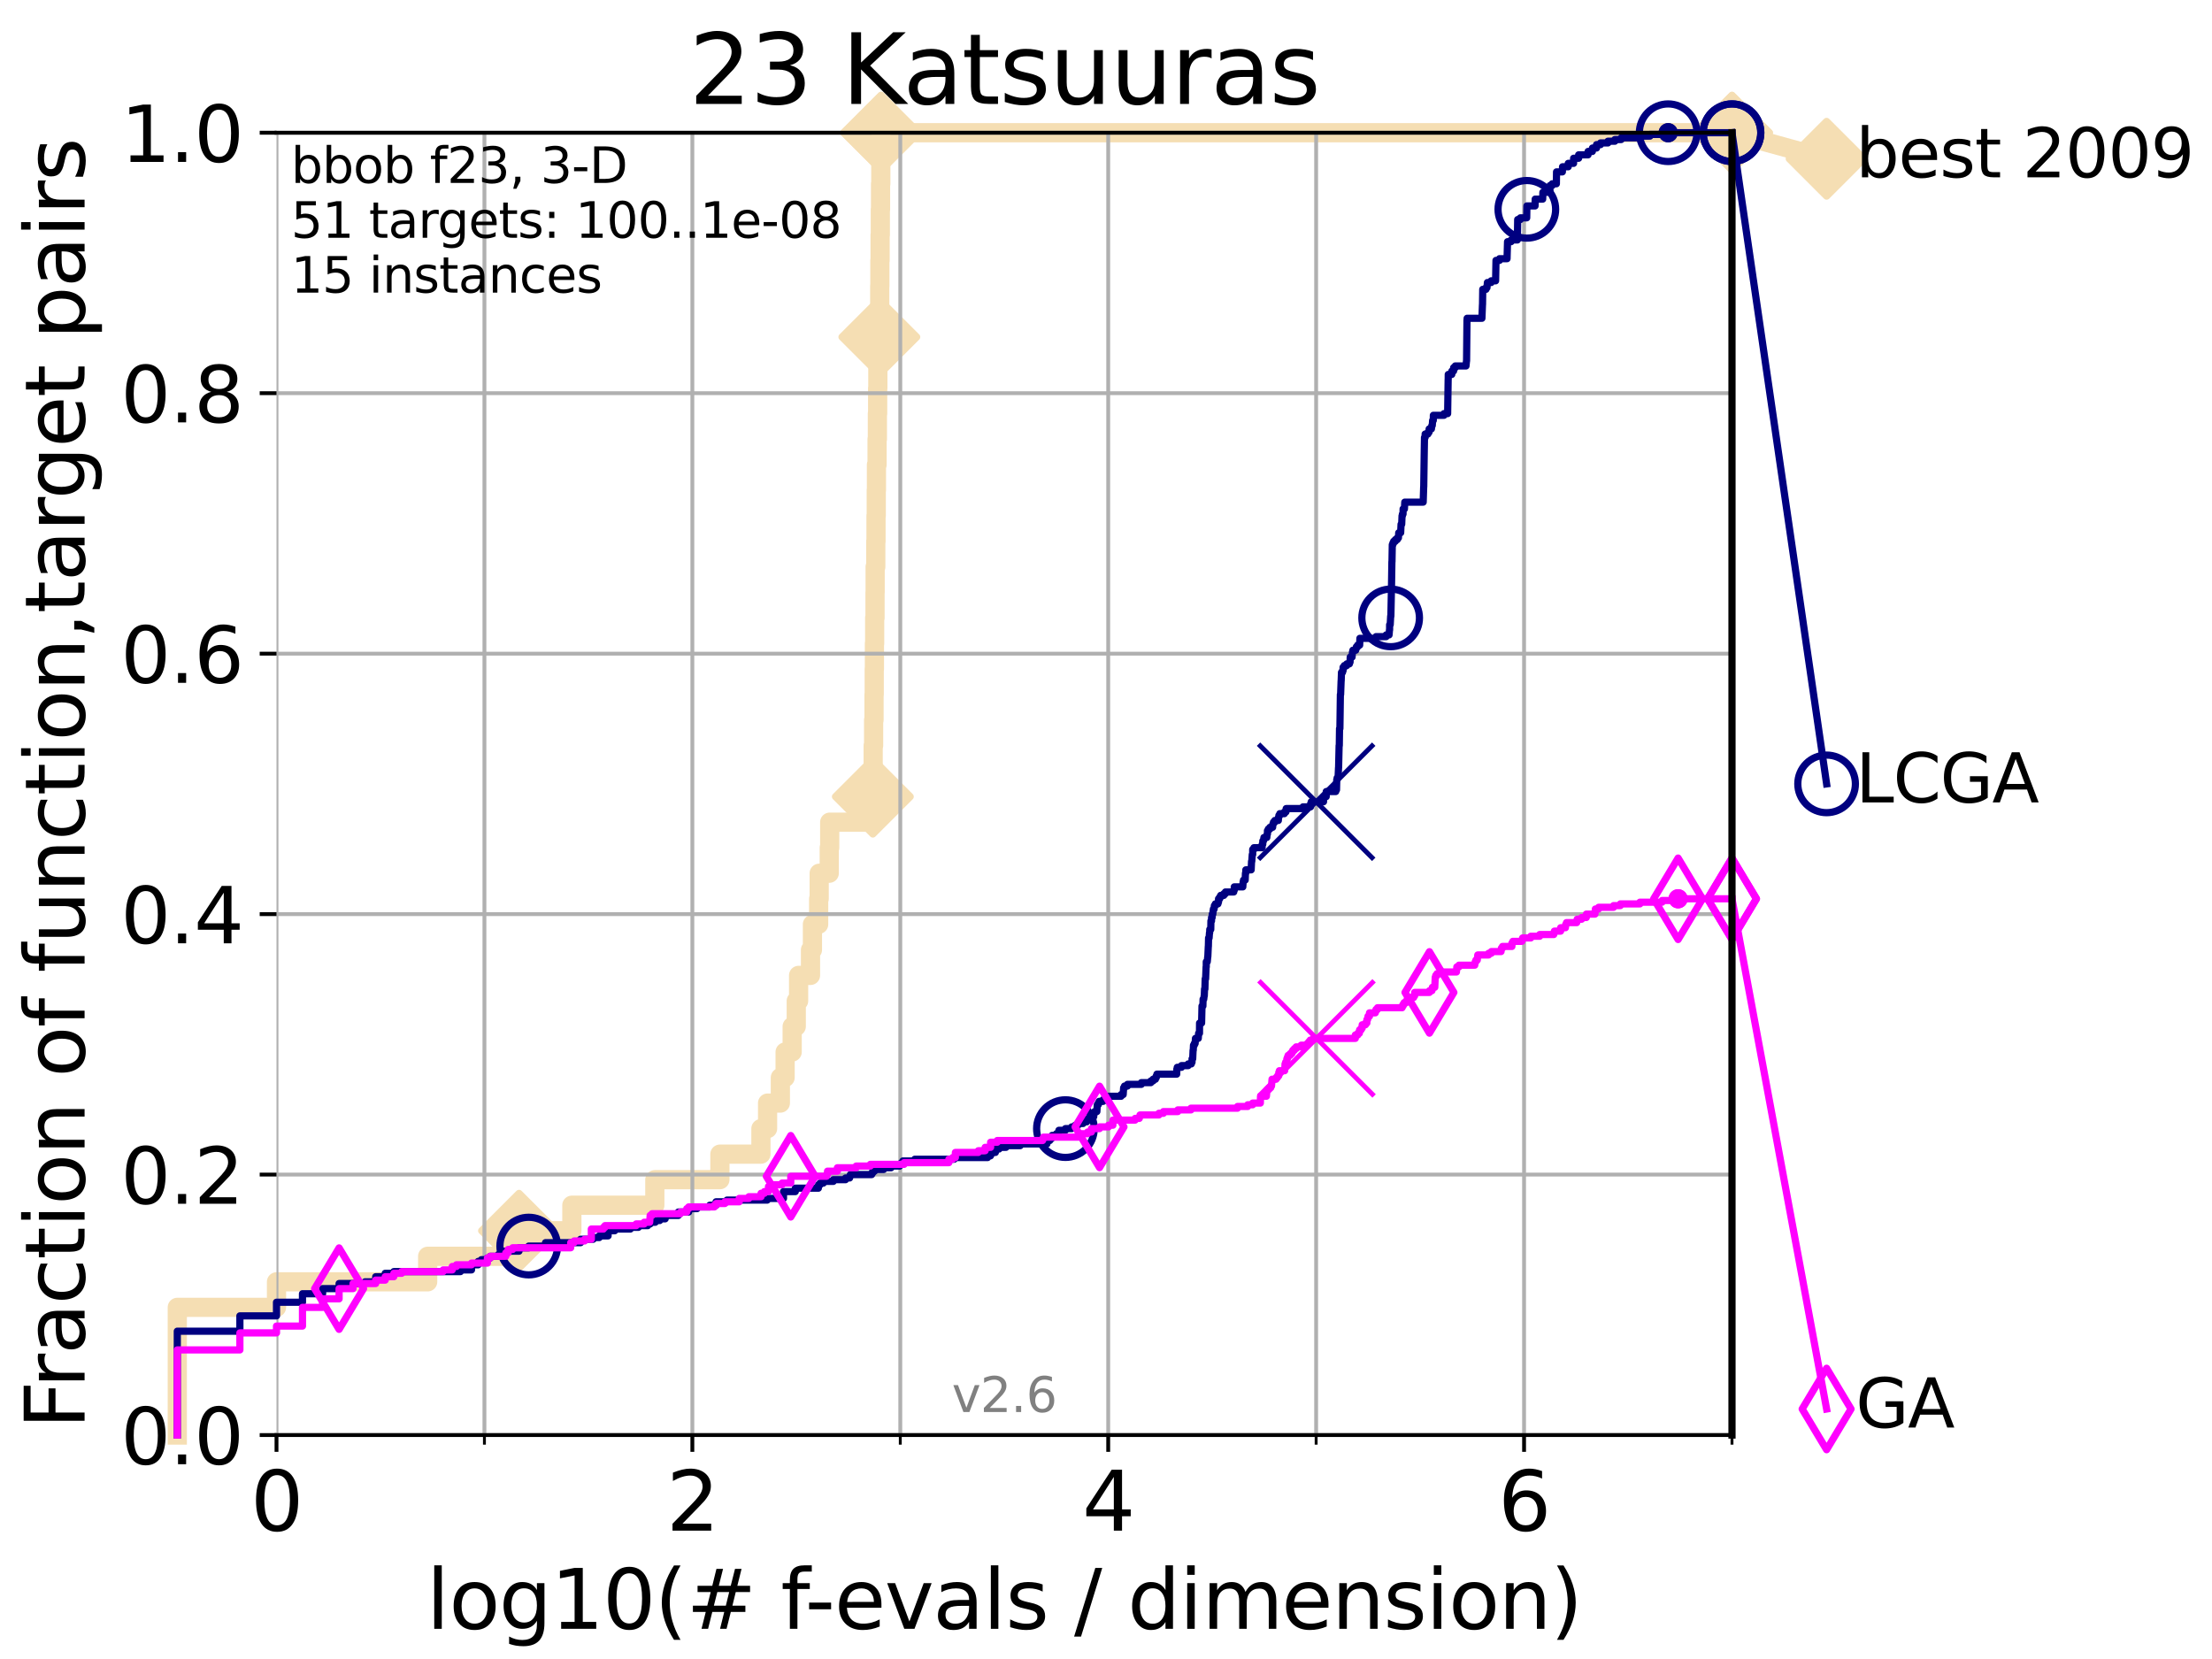 <?xml version="1.0" encoding="utf-8" standalone="no"?>
<!DOCTYPE svg PUBLIC "-//W3C//DTD SVG 1.1//EN"
  "http://www.w3.org/Graphics/SVG/1.1/DTD/svg11.dtd">
<svg xmlns:xlink="http://www.w3.org/1999/xlink" width="460.8pt" height="345.6pt" viewBox="0 0 460.8 345.6" xmlns="http://www.w3.org/2000/svg" version="1.1">
 <defs>
  <style type="text/css">*{stroke-linejoin: round; stroke-linecap: butt}</style>
 </defs>
 <g id="figure_1">
  <g id="patch_1">
   <path d="M 0 345.6 
L 460.8 345.6 
L 460.8 0 
L 0 0 
z
" style="fill: #ffffff"/>
  </g>
  <g id="axes_1">
   <g id="patch_2">
    <path d="M 57.6 298.944 
L 360.806 298.944 
L 360.806 27.648 
L 57.6 27.648 
z
" style="fill: #ffffff"/>
   </g>
   <g id="line2d_1">
    <path d="M 36.933 298.944 
L 36.933 272.346 
L 57.6 272.346 
L 57.6 267.027 
L 89.09 267.027 
L 89.09 261.707 
L 108.12 261.707 
L 108.12 256.388 
L 119.129 256.388 
L 119.129 251.068 
L 136.414 251.068 
L 136.414 245.749 
L 149.969 245.749 
L 149.969 240.429 
L 158.513 240.429 
L 158.513 235.11 
L 159.899 235.11 
L 159.899 229.79 
L 162.563 229.79 
L 162.563 224.471 
L 163.554 224.471 
L 163.554 219.151 
L 165.022 219.151 
L 165.022 213.832 
L 165.874 213.832 
L 165.874 208.512 
L 166.364 208.512 
L 166.364 203.192 
L 168.842 203.192 
L 168.842 197.873 
L 169.245 197.873 
L 169.245 192.553 
L 170.542 192.553 
L 170.542 187.234 
L 170.651 187.234 
L 170.651 181.914 
L 172.746 181.914 
L 172.746 176.595 
L 172.842 176.595 
L 172.842 171.275 
L 181.788 171.275 
L 181.788 165.956 
L 181.83 165.956 
L 181.83 160.636 
L 181.898 160.636 
L 181.898 155.317 
L 181.991 155.317 
L 181.991 149.997 
L 182.075 149.997 
L 182.075 144.678 
L 182.117 144.678 
L 182.117 139.358 
L 182.159 139.358 
L 182.159 134.039 
L 182.209 134.039 
L 182.209 128.719 
L 182.284 128.719 
L 182.284 123.4 
L 182.309 123.4 
L 182.309 118.08 
L 182.441 118.08 
L 182.441 112.76 
L 182.49 112.76 
L 182.49 107.441 
L 182.539 107.441 
L 182.539 102.121 
L 182.58 102.121 
L 182.58 96.802 
L 182.71 96.802 
L 182.71 91.482 
L 182.775 91.482 
L 182.775 86.163 
L 182.831 86.163 
L 182.831 80.843 
L 182.872 80.843 
L 182.872 75.524 
L 182.912 75.524 
L 182.912 70.204 
L 183.183 70.204 
L 183.183 64.885 
L 183.262 64.885 
L 183.262 59.565 
L 183.293 59.565 
L 183.293 54.246 
L 183.34 54.246 
L 183.34 48.926 
L 183.387 48.926 
L 183.387 43.607 
L 183.434 43.607 
L 183.434 38.287 
L 183.488 38.287 
L 183.488 32.968 
L 183.551 32.968 
L 183.551 27.648 
L 360.806 27.648 
" style="fill: none; stroke: #f5deb3; stroke-width: 4; stroke-linecap: square"/>
   </g>
   <g id="line2d_2">
    <defs>
     <path id="md9b3de30c8" d="M 0 7.778 
L 7.778 0 
L 0 -7.778 
L -7.778 0 
z
" style="stroke: #f5deb3; stroke-width: 1.5; stroke-linejoin: miter"/>
    </defs>
    <g>
     <use xlink:href="#md9b3de30c8" x="108.12" y="256.388" style="fill: #f5deb3; stroke: #f5deb3; stroke-width: 1.5; stroke-linejoin: miter"/>
     <use xlink:href="#md9b3de30c8" x="181.83" y="165.956" style="fill: #f5deb3; stroke: #f5deb3; stroke-width: 1.5; stroke-linejoin: miter"/>
     <use xlink:href="#md9b3de30c8" x="183.183" y="70.204" style="fill: #f5deb3; stroke: #f5deb3; stroke-width: 1.5; stroke-linejoin: miter"/>
     <use xlink:href="#md9b3de30c8" x="183.551" y="27.648" style="fill: #f5deb3; stroke: #f5deb3; stroke-width: 1.5; stroke-linejoin: miter"/>
     <use xlink:href="#md9b3de30c8" x="183.551" y="27.648" style="fill: #f5deb3; stroke: #f5deb3; stroke-width: 1.5; stroke-linejoin: miter"/>
     <use xlink:href="#md9b3de30c8" x="360.806" y="27.648" style="fill: #f5deb3; stroke: #f5deb3; stroke-width: 1.5; stroke-linejoin: miter"/>
    </g>
   </g>
   <g id="line2d_3">
    <path style="fill: none; stroke: #f5deb3; stroke-width: 4; stroke-linecap: square"/>
    <g/>
   </g>
   <g id="line2d_4">
    <path d="M 360.806 27.648 
L 380.515 33.074 
" style="fill: none; stroke: #f5deb3; stroke-width: 4; stroke-linecap: square"/>
    <g>
     <use xlink:href="#md9b3de30c8" x="360.806" y="27.648" style="fill: #f5deb3; stroke: #f5deb3; stroke-width: 1.5; stroke-linejoin: miter"/>
     <use xlink:href="#md9b3de30c8" x="380.515" y="33.074" style="fill: #f5deb3; stroke: #f5deb3; stroke-width: 1.5; stroke-linejoin: miter"/>
    </g>
   </g>
   <g id="matplotlib.axis_1">
    <g id="xtick_1">
     <g id="line2d_5">
      <path d="M 57.6 298.944 
L 57.6 27.648 
" clip-path="url(#p657c2dee18)" style="fill: none; stroke: #b0b0b0; stroke-width: 0.8; stroke-linecap: square"/>
     </g>
     <g id="line2d_6">
      <defs>
       <path id="m4ed63b7032" d="M 0 0 
L 0 3.5 
" style="stroke: #000000; stroke-width: 0.8"/>
      </defs>
      <g>
       <use xlink:href="#m4ed63b7032" x="57.6" y="298.944" style="stroke: #000000; stroke-width: 0.8"/>
      </g>
     </g>
     <g id="text_1">
      <!-- 0 -->
      <g transform="translate(52.192 318.861)scale(0.17 -0.17)">
       <defs>
        <path id="DejaVuSans-30" d="M 2034 4250 
Q 1547 4250 1301 3770 
Q 1056 3291 1056 2328 
Q 1056 1369 1301 889 
Q 1547 409 2034 409 
Q 2525 409 2770 889 
Q 3016 1369 3016 2328 
Q 3016 3291 2770 3770 
Q 2525 4250 2034 4250 
z
M 2034 4750 
Q 2819 4750 3233 4129 
Q 3647 3509 3647 2328 
Q 3647 1150 3233 529 
Q 2819 -91 2034 -91 
Q 1250 -91 836 529 
Q 422 1150 422 2328 
Q 422 3509 836 4129 
Q 1250 4750 2034 4750 
z
" transform="scale(0.016)"/>
       </defs>
       <use xlink:href="#DejaVuSans-30"/>
      </g>
     </g>
    </g>
    <g id="xtick_2">
     <g id="line2d_7">
      <path d="M 144.23 298.944 
L 144.23 27.648 
" clip-path="url(#p657c2dee18)" style="fill: none; stroke: #b0b0b0; stroke-width: 0.8; stroke-linecap: square"/>
     </g>
     <g id="line2d_8">
      <g>
       <use xlink:href="#m4ed63b7032" x="144.23" y="298.944" style="stroke: #000000; stroke-width: 0.8"/>
      </g>
     </g>
     <g id="text_2">
      <!-- 2 -->
      <g transform="translate(138.822 318.861)scale(0.17 -0.17)">
       <defs>
        <path id="DejaVuSans-32" d="M 1228 531 
L 3431 531 
L 3431 0 
L 469 0 
L 469 531 
Q 828 903 1448 1529 
Q 2069 2156 2228 2338 
Q 2531 2678 2651 2914 
Q 2772 3150 2772 3378 
Q 2772 3750 2511 3984 
Q 2250 4219 1831 4219 
Q 1534 4219 1204 4116 
Q 875 4013 500 3803 
L 500 4441 
Q 881 4594 1212 4672 
Q 1544 4750 1819 4750 
Q 2544 4750 2975 4387 
Q 3406 4025 3406 3419 
Q 3406 3131 3298 2873 
Q 3191 2616 2906 2266 
Q 2828 2175 2409 1742 
Q 1991 1309 1228 531 
z
" transform="scale(0.016)"/>
       </defs>
       <use xlink:href="#DejaVuSans-32"/>
      </g>
     </g>
    </g>
    <g id="xtick_3">
     <g id="line2d_9">
      <path d="M 230.861 298.944 
L 230.861 27.648 
" clip-path="url(#p657c2dee18)" style="fill: none; stroke: #b0b0b0; stroke-width: 0.8; stroke-linecap: square"/>
     </g>
     <g id="line2d_10">
      <g>
       <use xlink:href="#m4ed63b7032" x="230.861" y="298.944" style="stroke: #000000; stroke-width: 0.8"/>
      </g>
     </g>
     <g id="text_3">
      <!-- 4 -->
      <g transform="translate(225.453 318.861)scale(0.17 -0.17)">
       <defs>
        <path id="DejaVuSans-34" d="M 2419 4116 
L 825 1625 
L 2419 1625 
L 2419 4116 
z
M 2253 4666 
L 3047 4666 
L 3047 1625 
L 3713 1625 
L 3713 1100 
L 3047 1100 
L 3047 0 
L 2419 0 
L 2419 1100 
L 313 1100 
L 313 1709 
L 2253 4666 
z
" transform="scale(0.016)"/>
       </defs>
       <use xlink:href="#DejaVuSans-34"/>
      </g>
     </g>
    </g>
    <g id="xtick_4">
     <g id="line2d_11">
      <path d="M 317.491 298.944 
L 317.491 27.648 
" clip-path="url(#p657c2dee18)" style="fill: none; stroke: #b0b0b0; stroke-width: 0.8; stroke-linecap: square"/>
     </g>
     <g id="line2d_12">
      <g>
       <use xlink:href="#m4ed63b7032" x="317.491" y="298.944" style="stroke: #000000; stroke-width: 0.8"/>
      </g>
     </g>
     <g id="text_4">
      <!-- 6 -->
      <g transform="translate(312.083 318.861)scale(0.17 -0.17)">
       <defs>
        <path id="DejaVuSans-36" d="M 2113 2584 
Q 1688 2584 1439 2293 
Q 1191 2003 1191 1497 
Q 1191 994 1439 701 
Q 1688 409 2113 409 
Q 2538 409 2786 701 
Q 3034 994 3034 1497 
Q 3034 2003 2786 2293 
Q 2538 2584 2113 2584 
z
M 3366 4563 
L 3366 3988 
Q 3128 4100 2886 4159 
Q 2644 4219 2406 4219 
Q 1781 4219 1451 3797 
Q 1122 3375 1075 2522 
Q 1259 2794 1537 2939 
Q 1816 3084 2150 3084 
Q 2853 3084 3261 2657 
Q 3669 2231 3669 1497 
Q 3669 778 3244 343 
Q 2819 -91 2113 -91 
Q 1303 -91 875 529 
Q 447 1150 447 2328 
Q 447 3434 972 4092 
Q 1497 4750 2381 4750 
Q 2619 4750 2861 4703 
Q 3103 4656 3366 4563 
z
" transform="scale(0.016)"/>
       </defs>
       <use xlink:href="#DejaVuSans-36"/>
      </g>
     </g>
    </g>
    <g id="xtick_5">
     <g id="line2d_13">
      <path d="M 100.915 298.944 
L 100.915 27.648 
" clip-path="url(#p657c2dee18)" style="fill: none; stroke: #b0b0b0; stroke-width: 0.8; stroke-linecap: square"/>
     </g>
     <g id="line2d_14">
      <defs>
       <path id="m94db1d8a56" d="M 0 0 
L 0 2 
" style="stroke: #000000; stroke-width: 0.6"/>
      </defs>
      <g>
       <use xlink:href="#m94db1d8a56" x="100.915" y="298.944" style="stroke: #000000; stroke-width: 0.6"/>
      </g>
     </g>
    </g>
    <g id="xtick_6">
     <g id="line2d_15">
      <path d="M 187.546 298.944 
L 187.546 27.648 
" clip-path="url(#p657c2dee18)" style="fill: none; stroke: #b0b0b0; stroke-width: 0.8; stroke-linecap: square"/>
     </g>
     <g id="line2d_16">
      <g>
       <use xlink:href="#m94db1d8a56" x="187.546" y="298.944" style="stroke: #000000; stroke-width: 0.6"/>
      </g>
     </g>
    </g>
    <g id="xtick_7">
     <g id="line2d_17">
      <path d="M 274.176 298.944 
L 274.176 27.648 
" clip-path="url(#p657c2dee18)" style="fill: none; stroke: #b0b0b0; stroke-width: 0.8; stroke-linecap: square"/>
     </g>
     <g id="line2d_18">
      <g>
       <use xlink:href="#m94db1d8a56" x="274.176" y="298.944" style="stroke: #000000; stroke-width: 0.6"/>
      </g>
     </g>
    </g>
    <g id="xtick_8">
     <g id="line2d_19">
      <path d="M 360.806 298.944 
L 360.806 27.648 
" clip-path="url(#p657c2dee18)" style="fill: none; stroke: #b0b0b0; stroke-width: 0.8; stroke-linecap: square"/>
     </g>
     <g id="line2d_20">
      <g>
       <use xlink:href="#m94db1d8a56" x="360.806" y="298.944" style="stroke: #000000; stroke-width: 0.6"/>
      </g>
     </g>
    </g>
    <g id="text_5">
     <!-- log10(# f-evals / dimension) -->
     <g transform="translate(88.823 339.314)scale(0.17 -0.17)">
      <defs>
       <path id="DejaVuSans-6c" d="M 603 4863 
L 1178 4863 
L 1178 0 
L 603 0 
L 603 4863 
z
" transform="scale(0.016)"/>
       <path id="DejaVuSans-6f" d="M 1959 3097 
Q 1497 3097 1228 2736 
Q 959 2375 959 1747 
Q 959 1119 1226 758 
Q 1494 397 1959 397 
Q 2419 397 2687 759 
Q 2956 1122 2956 1747 
Q 2956 2369 2687 2733 
Q 2419 3097 1959 3097 
z
M 1959 3584 
Q 2709 3584 3137 3096 
Q 3566 2609 3566 1747 
Q 3566 888 3137 398 
Q 2709 -91 1959 -91 
Q 1206 -91 779 398 
Q 353 888 353 1747 
Q 353 2609 779 3096 
Q 1206 3584 1959 3584 
z
" transform="scale(0.016)"/>
       <path id="DejaVuSans-67" d="M 2906 1791 
Q 2906 2416 2648 2759 
Q 2391 3103 1925 3103 
Q 1463 3103 1205 2759 
Q 947 2416 947 1791 
Q 947 1169 1205 825 
Q 1463 481 1925 481 
Q 2391 481 2648 825 
Q 2906 1169 2906 1791 
z
M 3481 434 
Q 3481 -459 3084 -895 
Q 2688 -1331 1869 -1331 
Q 1566 -1331 1297 -1286 
Q 1028 -1241 775 -1147 
L 775 -588 
Q 1028 -725 1275 -790 
Q 1522 -856 1778 -856 
Q 2344 -856 2625 -561 
Q 2906 -266 2906 331 
L 2906 616 
Q 2728 306 2450 153 
Q 2172 0 1784 0 
Q 1141 0 747 490 
Q 353 981 353 1791 
Q 353 2603 747 3093 
Q 1141 3584 1784 3584 
Q 2172 3584 2450 3431 
Q 2728 3278 2906 2969 
L 2906 3500 
L 3481 3500 
L 3481 434 
z
" transform="scale(0.016)"/>
       <path id="DejaVuSans-31" d="M 794 531 
L 1825 531 
L 1825 4091 
L 703 3866 
L 703 4441 
L 1819 4666 
L 2450 4666 
L 2450 531 
L 3481 531 
L 3481 0 
L 794 0 
L 794 531 
z
" transform="scale(0.016)"/>
       <path id="DejaVuSans-28" d="M 1984 4856 
Q 1566 4138 1362 3434 
Q 1159 2731 1159 2009 
Q 1159 1288 1364 580 
Q 1569 -128 1984 -844 
L 1484 -844 
Q 1016 -109 783 600 
Q 550 1309 550 2009 
Q 550 2706 781 3412 
Q 1013 4119 1484 4856 
L 1984 4856 
z
" transform="scale(0.016)"/>
       <path id="DejaVuSans-23" d="M 3272 2816 
L 2363 2816 
L 2100 1772 
L 3016 1772 
L 3272 2816 
z
M 2803 4594 
L 2478 3297 
L 3391 3297 
L 3719 4594 
L 4219 4594 
L 3897 3297 
L 4872 3297 
L 4872 2816 
L 3775 2816 
L 3519 1772 
L 4513 1772 
L 4513 1294 
L 3397 1294 
L 3072 0 
L 2572 0 
L 2894 1294 
L 1978 1294 
L 1656 0 
L 1153 0 
L 1478 1294 
L 494 1294 
L 494 1772 
L 1594 1772 
L 1856 2816 
L 850 2816 
L 850 3297 
L 1978 3297 
L 2297 4594 
L 2803 4594 
z
" transform="scale(0.016)"/>
       <path id="DejaVuSans-20" transform="scale(0.016)"/>
       <path id="DejaVuSans-66" d="M 2375 4863 
L 2375 4384 
L 1825 4384 
Q 1516 4384 1395 4259 
Q 1275 4134 1275 3809 
L 1275 3500 
L 2222 3500 
L 2222 3053 
L 1275 3053 
L 1275 0 
L 697 0 
L 697 3053 
L 147 3053 
L 147 3500 
L 697 3500 
L 697 3744 
Q 697 4328 969 4595 
Q 1241 4863 1831 4863 
L 2375 4863 
z
" transform="scale(0.016)"/>
       <path id="DejaVuSans-2d" d="M 313 2009 
L 1997 2009 
L 1997 1497 
L 313 1497 
L 313 2009 
z
" transform="scale(0.016)"/>
       <path id="DejaVuSans-65" d="M 3597 1894 
L 3597 1613 
L 953 1613 
Q 991 1019 1311 708 
Q 1631 397 2203 397 
Q 2534 397 2845 478 
Q 3156 559 3463 722 
L 3463 178 
Q 3153 47 2828 -22 
Q 2503 -91 2169 -91 
Q 1331 -91 842 396 
Q 353 884 353 1716 
Q 353 2575 817 3079 
Q 1281 3584 2069 3584 
Q 2775 3584 3186 3129 
Q 3597 2675 3597 1894 
z
M 3022 2063 
Q 3016 2534 2758 2815 
Q 2500 3097 2075 3097 
Q 1594 3097 1305 2825 
Q 1016 2553 972 2059 
L 3022 2063 
z
" transform="scale(0.016)"/>
       <path id="DejaVuSans-76" d="M 191 3500 
L 800 3500 
L 1894 563 
L 2988 3500 
L 3597 3500 
L 2284 0 
L 1503 0 
L 191 3500 
z
" transform="scale(0.016)"/>
       <path id="DejaVuSans-61" d="M 2194 1759 
Q 1497 1759 1228 1600 
Q 959 1441 959 1056 
Q 959 750 1161 570 
Q 1363 391 1709 391 
Q 2188 391 2477 730 
Q 2766 1069 2766 1631 
L 2766 1759 
L 2194 1759 
z
M 3341 1997 
L 3341 0 
L 2766 0 
L 2766 531 
Q 2569 213 2275 61 
Q 1981 -91 1556 -91 
Q 1019 -91 701 211 
Q 384 513 384 1019 
Q 384 1609 779 1909 
Q 1175 2209 1959 2209 
L 2766 2209 
L 2766 2266 
Q 2766 2663 2505 2880 
Q 2244 3097 1772 3097 
Q 1472 3097 1187 3025 
Q 903 2953 641 2809 
L 641 3341 
Q 956 3463 1253 3523 
Q 1550 3584 1831 3584 
Q 2591 3584 2966 3190 
Q 3341 2797 3341 1997 
z
" transform="scale(0.016)"/>
       <path id="DejaVuSans-73" d="M 2834 3397 
L 2834 2853 
Q 2591 2978 2328 3040 
Q 2066 3103 1784 3103 
Q 1356 3103 1142 2972 
Q 928 2841 928 2578 
Q 928 2378 1081 2264 
Q 1234 2150 1697 2047 
L 1894 2003 
Q 2506 1872 2764 1633 
Q 3022 1394 3022 966 
Q 3022 478 2636 193 
Q 2250 -91 1575 -91 
Q 1294 -91 989 -36 
Q 684 19 347 128 
L 347 722 
Q 666 556 975 473 
Q 1284 391 1588 391 
Q 1994 391 2212 530 
Q 2431 669 2431 922 
Q 2431 1156 2273 1281 
Q 2116 1406 1581 1522 
L 1381 1569 
Q 847 1681 609 1914 
Q 372 2147 372 2553 
Q 372 3047 722 3315 
Q 1072 3584 1716 3584 
Q 2034 3584 2315 3537 
Q 2597 3491 2834 3397 
z
" transform="scale(0.016)"/>
       <path id="DejaVuSans-2f" d="M 1625 4666 
L 2156 4666 
L 531 -594 
L 0 -594 
L 1625 4666 
z
" transform="scale(0.016)"/>
       <path id="DejaVuSans-64" d="M 2906 2969 
L 2906 4863 
L 3481 4863 
L 3481 0 
L 2906 0 
L 2906 525 
Q 2725 213 2448 61 
Q 2172 -91 1784 -91 
Q 1150 -91 751 415 
Q 353 922 353 1747 
Q 353 2572 751 3078 
Q 1150 3584 1784 3584 
Q 2172 3584 2448 3432 
Q 2725 3281 2906 2969 
z
M 947 1747 
Q 947 1113 1208 752 
Q 1469 391 1925 391 
Q 2381 391 2643 752 
Q 2906 1113 2906 1747 
Q 2906 2381 2643 2742 
Q 2381 3103 1925 3103 
Q 1469 3103 1208 2742 
Q 947 2381 947 1747 
z
" transform="scale(0.016)"/>
       <path id="DejaVuSans-69" d="M 603 3500 
L 1178 3500 
L 1178 0 
L 603 0 
L 603 3500 
z
M 603 4863 
L 1178 4863 
L 1178 4134 
L 603 4134 
L 603 4863 
z
" transform="scale(0.016)"/>
       <path id="DejaVuSans-6d" d="M 3328 2828 
Q 3544 3216 3844 3400 
Q 4144 3584 4550 3584 
Q 5097 3584 5394 3201 
Q 5691 2819 5691 2113 
L 5691 0 
L 5113 0 
L 5113 2094 
Q 5113 2597 4934 2840 
Q 4756 3084 4391 3084 
Q 3944 3084 3684 2787 
Q 3425 2491 3425 1978 
L 3425 0 
L 2847 0 
L 2847 2094 
Q 2847 2600 2669 2842 
Q 2491 3084 2119 3084 
Q 1678 3084 1418 2786 
Q 1159 2488 1159 1978 
L 1159 0 
L 581 0 
L 581 3500 
L 1159 3500 
L 1159 2956 
Q 1356 3278 1631 3431 
Q 1906 3584 2284 3584 
Q 2666 3584 2933 3390 
Q 3200 3197 3328 2828 
z
" transform="scale(0.016)"/>
       <path id="DejaVuSans-6e" d="M 3513 2113 
L 3513 0 
L 2938 0 
L 2938 2094 
Q 2938 2591 2744 2837 
Q 2550 3084 2163 3084 
Q 1697 3084 1428 2787 
Q 1159 2491 1159 1978 
L 1159 0 
L 581 0 
L 581 3500 
L 1159 3500 
L 1159 2956 
Q 1366 3272 1645 3428 
Q 1925 3584 2291 3584 
Q 2894 3584 3203 3211 
Q 3513 2838 3513 2113 
z
" transform="scale(0.016)"/>
       <path id="DejaVuSans-29" d="M 513 4856 
L 1013 4856 
Q 1481 4119 1714 3412 
Q 1947 2706 1947 2009 
Q 1947 1309 1714 600 
Q 1481 -109 1013 -844 
L 513 -844 
Q 928 -128 1133 580 
Q 1338 1288 1338 2009 
Q 1338 2731 1133 3434 
Q 928 4138 513 4856 
z
" transform="scale(0.016)"/>
      </defs>
      <use xlink:href="#DejaVuSans-6c"/>
      <use xlink:href="#DejaVuSans-6f" x="27.783"/>
      <use xlink:href="#DejaVuSans-67" x="88.965"/>
      <use xlink:href="#DejaVuSans-31" x="152.441"/>
      <use xlink:href="#DejaVuSans-30" x="216.064"/>
      <use xlink:href="#DejaVuSans-28" x="279.688"/>
      <use xlink:href="#DejaVuSans-23" x="318.701"/>
      <use xlink:href="#DejaVuSans-20" x="402.49"/>
      <use xlink:href="#DejaVuSans-66" x="434.277"/>
      <use xlink:href="#DejaVuSans-2d" x="463.982"/>
      <use xlink:href="#DejaVuSans-65" x="500.066"/>
      <use xlink:href="#DejaVuSans-76" x="561.59"/>
      <use xlink:href="#DejaVuSans-61" x="620.77"/>
      <use xlink:href="#DejaVuSans-6c" x="682.049"/>
      <use xlink:href="#DejaVuSans-73" x="709.832"/>
      <use xlink:href="#DejaVuSans-20" x="761.932"/>
      <use xlink:href="#DejaVuSans-2f" x="793.719"/>
      <use xlink:href="#DejaVuSans-20" x="827.41"/>
      <use xlink:href="#DejaVuSans-64" x="859.197"/>
      <use xlink:href="#DejaVuSans-69" x="922.674"/>
      <use xlink:href="#DejaVuSans-6d" x="950.457"/>
      <use xlink:href="#DejaVuSans-65" x="1047.869"/>
      <use xlink:href="#DejaVuSans-6e" x="1109.393"/>
      <use xlink:href="#DejaVuSans-73" x="1172.771"/>
      <use xlink:href="#DejaVuSans-69" x="1224.871"/>
      <use xlink:href="#DejaVuSans-6f" x="1252.654"/>
      <use xlink:href="#DejaVuSans-6e" x="1313.836"/>
      <use xlink:href="#DejaVuSans-29" x="1377.215"/>
     </g>
    </g>
   </g>
   <g id="matplotlib.axis_2">
    <g id="ytick_1">
     <g id="line2d_21">
      <path d="M 57.6 298.944 
L 360.806 298.944 
" clip-path="url(#p657c2dee18)" style="fill: none; stroke: #b0b0b0; stroke-width: 0.8; stroke-linecap: square"/>
     </g>
     <g id="line2d_22">
      <defs>
       <path id="md938e85bea" d="M 0 0 
L -3.5 0 
" style="stroke: #000000; stroke-width: 0.8"/>
      </defs>
      <g>
       <use xlink:href="#md938e85bea" x="57.6" y="298.944" style="stroke: #000000; stroke-width: 0.8"/>
      </g>
     </g>
     <g id="text_6">
      <!-- 0.0 -->
      <g transform="translate(25.155 305.023)scale(0.16 -0.16)">
       <defs>
        <path id="DejaVuSans-2e" d="M 684 794 
L 1344 794 
L 1344 0 
L 684 0 
L 684 794 
z
" transform="scale(0.016)"/>
       </defs>
       <use xlink:href="#DejaVuSans-30"/>
       <use xlink:href="#DejaVuSans-2e" x="63.623"/>
       <use xlink:href="#DejaVuSans-30" x="95.41"/>
      </g>
     </g>
    </g>
    <g id="ytick_2">
     <g id="line2d_23">
      <path d="M 57.6 244.685 
L 360.806 244.685 
" clip-path="url(#p657c2dee18)" style="fill: none; stroke: #b0b0b0; stroke-width: 0.8; stroke-linecap: square"/>
     </g>
     <g id="line2d_24">
      <g>
       <use xlink:href="#md938e85bea" x="57.6" y="244.685" style="stroke: #000000; stroke-width: 0.8"/>
      </g>
     </g>
     <g id="text_7">
      <!-- 0.2 -->
      <g transform="translate(25.155 250.764)scale(0.16 -0.16)">
       <use xlink:href="#DejaVuSans-30"/>
       <use xlink:href="#DejaVuSans-2e" x="63.623"/>
       <use xlink:href="#DejaVuSans-32" x="95.41"/>
      </g>
     </g>
    </g>
    <g id="ytick_3">
     <g id="line2d_25">
      <path d="M 57.6 190.426 
L 360.806 190.426 
" clip-path="url(#p657c2dee18)" style="fill: none; stroke: #b0b0b0; stroke-width: 0.8; stroke-linecap: square"/>
     </g>
     <g id="line2d_26">
      <g>
       <use xlink:href="#md938e85bea" x="57.6" y="190.426" style="stroke: #000000; stroke-width: 0.8"/>
      </g>
     </g>
     <g id="text_8">
      <!-- 0.4 -->
      <g transform="translate(25.155 196.504)scale(0.16 -0.16)">
       <use xlink:href="#DejaVuSans-30"/>
       <use xlink:href="#DejaVuSans-2e" x="63.623"/>
       <use xlink:href="#DejaVuSans-34" x="95.41"/>
      </g>
     </g>
    </g>
    <g id="ytick_4">
     <g id="line2d_27">
      <path d="M 57.6 136.166 
L 360.806 136.166 
" clip-path="url(#p657c2dee18)" style="fill: none; stroke: #b0b0b0; stroke-width: 0.8; stroke-linecap: square"/>
     </g>
     <g id="line2d_28">
      <g>
       <use xlink:href="#md938e85bea" x="57.6" y="136.166" style="stroke: #000000; stroke-width: 0.8"/>
      </g>
     </g>
     <g id="text_9">
      <!-- 0.6 -->
      <g transform="translate(25.155 142.245)scale(0.16 -0.16)">
       <use xlink:href="#DejaVuSans-30"/>
       <use xlink:href="#DejaVuSans-2e" x="63.623"/>
       <use xlink:href="#DejaVuSans-36" x="95.41"/>
      </g>
     </g>
    </g>
    <g id="ytick_5">
     <g id="line2d_29">
      <path d="M 57.6 81.907 
L 360.806 81.907 
" clip-path="url(#p657c2dee18)" style="fill: none; stroke: #b0b0b0; stroke-width: 0.8; stroke-linecap: square"/>
     </g>
     <g id="line2d_30">
      <g>
       <use xlink:href="#md938e85bea" x="57.6" y="81.907" style="stroke: #000000; stroke-width: 0.8"/>
      </g>
     </g>
     <g id="text_10">
      <!-- 0.8 -->
      <g transform="translate(25.155 87.986)scale(0.16 -0.16)">
       <defs>
        <path id="DejaVuSans-38" d="M 2034 2216 
Q 1584 2216 1326 1975 
Q 1069 1734 1069 1313 
Q 1069 891 1326 650 
Q 1584 409 2034 409 
Q 2484 409 2743 651 
Q 3003 894 3003 1313 
Q 3003 1734 2745 1975 
Q 2488 2216 2034 2216 
z
M 1403 2484 
Q 997 2584 770 2862 
Q 544 3141 544 3541 
Q 544 4100 942 4425 
Q 1341 4750 2034 4750 
Q 2731 4750 3128 4425 
Q 3525 4100 3525 3541 
Q 3525 3141 3298 2862 
Q 3072 2584 2669 2484 
Q 3125 2378 3379 2068 
Q 3634 1759 3634 1313 
Q 3634 634 3220 271 
Q 2806 -91 2034 -91 
Q 1263 -91 848 271 
Q 434 634 434 1313 
Q 434 1759 690 2068 
Q 947 2378 1403 2484 
z
M 1172 3481 
Q 1172 3119 1398 2916 
Q 1625 2713 2034 2713 
Q 2441 2713 2670 2916 
Q 2900 3119 2900 3481 
Q 2900 3844 2670 4047 
Q 2441 4250 2034 4250 
Q 1625 4250 1398 4047 
Q 1172 3844 1172 3481 
z
" transform="scale(0.016)"/>
       </defs>
       <use xlink:href="#DejaVuSans-30"/>
       <use xlink:href="#DejaVuSans-2e" x="63.623"/>
       <use xlink:href="#DejaVuSans-38" x="95.41"/>
      </g>
     </g>
    </g>
    <g id="ytick_6">
     <g id="line2d_31">
      <path d="M 57.6 27.648 
L 360.806 27.648 
" clip-path="url(#p657c2dee18)" style="fill: none; stroke: #b0b0b0; stroke-width: 0.8; stroke-linecap: square"/>
     </g>
     <g id="line2d_32">
      <g>
       <use xlink:href="#md938e85bea" x="57.6" y="27.648" style="stroke: #000000; stroke-width: 0.8"/>
      </g>
     </g>
     <g id="text_11">
      <!-- 1.0 -->
      <g transform="translate(25.155 33.727)scale(0.16 -0.16)">
       <use xlink:href="#DejaVuSans-31"/>
       <use xlink:href="#DejaVuSans-2e" x="63.623"/>
       <use xlink:href="#DejaVuSans-30" x="95.41"/>
      </g>
     </g>
    </g>
    <g id="text_12">
     <!-- Fraction of function,target pairs -->
     <g transform="translate(17.62 297.681)rotate(-90)scale(0.17 -0.17)">
      <defs>
       <path id="DejaVuSans-46" d="M 628 4666 
L 3309 4666 
L 3309 4134 
L 1259 4134 
L 1259 2759 
L 3109 2759 
L 3109 2228 
L 1259 2228 
L 1259 0 
L 628 0 
L 628 4666 
z
" transform="scale(0.016)"/>
       <path id="DejaVuSans-72" d="M 2631 2963 
Q 2534 3019 2420 3045 
Q 2306 3072 2169 3072 
Q 1681 3072 1420 2755 
Q 1159 2438 1159 1844 
L 1159 0 
L 581 0 
L 581 3500 
L 1159 3500 
L 1159 2956 
Q 1341 3275 1631 3429 
Q 1922 3584 2338 3584 
Q 2397 3584 2469 3576 
Q 2541 3569 2628 3553 
L 2631 2963 
z
" transform="scale(0.016)"/>
       <path id="DejaVuSans-63" d="M 3122 3366 
L 3122 2828 
Q 2878 2963 2633 3030 
Q 2388 3097 2138 3097 
Q 1578 3097 1268 2742 
Q 959 2388 959 1747 
Q 959 1106 1268 751 
Q 1578 397 2138 397 
Q 2388 397 2633 464 
Q 2878 531 3122 666 
L 3122 134 
Q 2881 22 2623 -34 
Q 2366 -91 2075 -91 
Q 1284 -91 818 406 
Q 353 903 353 1747 
Q 353 2603 823 3093 
Q 1294 3584 2113 3584 
Q 2378 3584 2631 3529 
Q 2884 3475 3122 3366 
z
" transform="scale(0.016)"/>
       <path id="DejaVuSans-74" d="M 1172 4494 
L 1172 3500 
L 2356 3500 
L 2356 3053 
L 1172 3053 
L 1172 1153 
Q 1172 725 1289 603 
Q 1406 481 1766 481 
L 2356 481 
L 2356 0 
L 1766 0 
Q 1100 0 847 248 
Q 594 497 594 1153 
L 594 3053 
L 172 3053 
L 172 3500 
L 594 3500 
L 594 4494 
L 1172 4494 
z
" transform="scale(0.016)"/>
       <path id="DejaVuSans-75" d="M 544 1381 
L 544 3500 
L 1119 3500 
L 1119 1403 
Q 1119 906 1312 657 
Q 1506 409 1894 409 
Q 2359 409 2629 706 
Q 2900 1003 2900 1516 
L 2900 3500 
L 3475 3500 
L 3475 0 
L 2900 0 
L 2900 538 
Q 2691 219 2414 64 
Q 2138 -91 1772 -91 
Q 1169 -91 856 284 
Q 544 659 544 1381 
z
M 1991 3584 
L 1991 3584 
z
" transform="scale(0.016)"/>
       <path id="DejaVuSans-2c" d="M 750 794 
L 1409 794 
L 1409 256 
L 897 -744 
L 494 -744 
L 750 256 
L 750 794 
z
" transform="scale(0.016)"/>
       <path id="DejaVuSans-70" d="M 1159 525 
L 1159 -1331 
L 581 -1331 
L 581 3500 
L 1159 3500 
L 1159 2969 
Q 1341 3281 1617 3432 
Q 1894 3584 2278 3584 
Q 2916 3584 3314 3078 
Q 3713 2572 3713 1747 
Q 3713 922 3314 415 
Q 2916 -91 2278 -91 
Q 1894 -91 1617 61 
Q 1341 213 1159 525 
z
M 3116 1747 
Q 3116 2381 2855 2742 
Q 2594 3103 2138 3103 
Q 1681 3103 1420 2742 
Q 1159 2381 1159 1747 
Q 1159 1113 1420 752 
Q 1681 391 2138 391 
Q 2594 391 2855 752 
Q 3116 1113 3116 1747 
z
" transform="scale(0.016)"/>
      </defs>
      <use xlink:href="#DejaVuSans-46"/>
      <use xlink:href="#DejaVuSans-72" x="50.27"/>
      <use xlink:href="#DejaVuSans-61" x="91.383"/>
      <use xlink:href="#DejaVuSans-63" x="152.662"/>
      <use xlink:href="#DejaVuSans-74" x="207.643"/>
      <use xlink:href="#DejaVuSans-69" x="246.852"/>
      <use xlink:href="#DejaVuSans-6f" x="274.635"/>
      <use xlink:href="#DejaVuSans-6e" x="335.816"/>
      <use xlink:href="#DejaVuSans-20" x="399.195"/>
      <use xlink:href="#DejaVuSans-6f" x="430.982"/>
      <use xlink:href="#DejaVuSans-66" x="492.164"/>
      <use xlink:href="#DejaVuSans-20" x="527.369"/>
      <use xlink:href="#DejaVuSans-66" x="559.156"/>
      <use xlink:href="#DejaVuSans-75" x="594.361"/>
      <use xlink:href="#DejaVuSans-6e" x="657.74"/>
      <use xlink:href="#DejaVuSans-63" x="721.119"/>
      <use xlink:href="#DejaVuSans-74" x="776.1"/>
      <use xlink:href="#DejaVuSans-69" x="815.309"/>
      <use xlink:href="#DejaVuSans-6f" x="843.092"/>
      <use xlink:href="#DejaVuSans-6e" x="904.273"/>
      <use xlink:href="#DejaVuSans-2c" x="967.652"/>
      <use xlink:href="#DejaVuSans-74" x="999.439"/>
      <use xlink:href="#DejaVuSans-61" x="1038.648"/>
      <use xlink:href="#DejaVuSans-72" x="1099.928"/>
      <use xlink:href="#DejaVuSans-67" x="1139.291"/>
      <use xlink:href="#DejaVuSans-65" x="1202.768"/>
      <use xlink:href="#DejaVuSans-74" x="1264.291"/>
      <use xlink:href="#DejaVuSans-20" x="1303.5"/>
      <use xlink:href="#DejaVuSans-70" x="1335.287"/>
      <use xlink:href="#DejaVuSans-61" x="1398.764"/>
      <use xlink:href="#DejaVuSans-69" x="1460.043"/>
      <use xlink:href="#DejaVuSans-72" x="1487.826"/>
      <use xlink:href="#DejaVuSans-73" x="1528.939"/>
     </g>
    </g>
   </g>
   <g id="line2d_33">
    <defs>
     <path id="m3c5ed047ee" d="M 0 1.5 
C 0.398 1.5 0.779 1.342 1.061 1.061 
C 1.342 0.779 1.5 0.398 1.5 0 
C 1.5 -0.398 1.342 -0.779 1.061 -1.061 
C 0.779 -1.342 0.398 -1.5 0 -1.5 
C -0.398 -1.5 -0.779 -1.342 -1.061 -1.061 
C -1.342 -0.779 -1.5 -0.398 -1.5 0 
C -1.5 0.398 -1.342 0.779 -1.061 1.061 
C -0.779 1.342 -0.398 1.5 0 1.5 
z
" style="stroke: #f5deb3"/>
    </defs>
    <g>
     <use xlink:href="#m3c5ed047ee" x="183.551" y="27.648" style="fill: #f5deb3; stroke: #f5deb3"/>
     <use xlink:href="#m3c5ed047ee" x="183.551" y="27.648" style="fill: #f5deb3; stroke: #f5deb3"/>
    </g>
   </g>
   <g id="line2d_34">
    <defs>
     <path id="m20feeef9ea" d="M 0 1.5 
C 0.398 1.5 0.779 1.342 1.061 1.061 
C 1.342 0.779 1.5 0.398 1.5 0 
C 1.5 -0.398 1.342 -0.779 1.061 -1.061 
C 0.779 -1.342 0.398 -1.5 0 -1.5 
C -0.398 -1.5 -0.779 -1.342 -1.061 -1.061 
C -1.342 -0.779 -1.5 -0.398 -1.5 0 
C -1.5 0.398 -1.342 0.779 -1.061 1.061 
C -0.779 1.342 -0.398 1.5 0 1.5 
z
" style="stroke: #000080"/>
    </defs>
    <g>
     <use xlink:href="#m20feeef9ea" x="347.51" y="27.648" style="fill: #000080; stroke: #000080"/>
     <use xlink:href="#m20feeef9ea" x="347.51" y="27.648" style="fill: #000080; stroke: #000080"/>
    </g>
   </g>
   <g id="line2d_35">
    <path d="M 36.933 298.944 
L 36.933 277.311 
L 49.973 277.311 
L 49.973 274.12 
L 57.6 274.12 
L 57.6 271.282 
L 63.012 271.282 
L 63.012 269.509 
L 67.209 269.509 
L 67.209 268.445 
L 70.639 268.445 
L 70.639 267.381 
L 76.051 267.381 
L 76.051 267.027 
L 78.267 267.027 
L 78.267 265.963 
L 80.249 265.963 
L 80.249 265.254 
L 82.042 265.254 
L 82.042 264.899 
L 95.917 264.899 
L 95.917 264.544 
L 98.223 264.544 
L 98.223 263.48 
L 99.617 263.48 
L 99.617 262.771 
L 100.277 262.771 
L 100.277 262.417 
L 101.532 262.417 
L 101.532 262.062 
L 102.129 262.062 
L 102.129 261.707 
L 103.815 261.707 
L 103.815 261.353 
L 104.345 261.353 
L 104.345 260.643 
L 108.12 260.643 
L 108.12 259.934 
L 110.145 259.934 
L 110.145 259.579 
L 113.638 259.579 
L 113.638 258.87 
L 120.944 258.87 
L 120.944 258.161 
L 123.564 258.161 
L 123.564 257.806 
L 124.837 257.806 
L 124.837 257.452 
L 126.677 257.452 
L 126.677 256.388 
L 128.06 256.388 
L 128.06 256.033 
L 131.316 256.033 
L 131.316 255.678 
L 132.984 255.678 
L 132.984 255.324 
L 134.932 255.324 
L 134.932 254.969 
L 135.439 254.969 
L 135.439 254.615 
L 136.509 254.615 
L 136.509 254.26 
L 137.431 254.26 
L 137.431 253.905 
L 138.566 253.905 
L 138.566 253.196 
L 141.32 253.196 
L 141.32 252.487 
L 143.462 252.487 
L 143.462 251.778 
L 145.208 251.778 
L 145.208 251.423 
L 147.868 251.423 
L 147.868 251.068 
L 149.166 251.068 
L 149.166 250.359 
L 151.435 250.359 
L 151.435 250.004 
L 159.817 250.004 
L 159.817 249.65 
L 163.215 249.65 
L 163.215 248.231 
L 165.675 248.231 
L 165.675 247.522 
L 170.48 247.522 
L 170.511 246.813 
L 170.834 246.813 
L 170.834 246.458 
L 171.523 246.458 
L 171.523 246.103 
L 173.594 246.103 
L 173.594 245.749 
L 176.139 245.749 
L 176.139 245.394 
L 176.993 245.394 
L 176.993 245.039 
L 177.146 245.039 
L 177.146 244.685 
L 181.591 244.685 
L 181.591 244.33 
L 181.822 244.33 
L 181.822 243.976 
L 182.192 243.976 
L 182.192 243.621 
L 184.078 243.621 
L 184.078 243.266 
L 185.626 243.266 
L 185.626 242.912 
L 187.42 242.912 
L 187.42 242.557 
L 187.789 242.557 
L 187.789 242.202 
L 188.096 242.202 
L 188.096 241.848 
L 190.563 241.848 
L 190.563 241.493 
L 198.762 241.493 
L 198.762 241.138 
L 205.741 241.138 
L 205.741 240.784 
L 206.334 240.784 
L 206.334 240.429 
L 206.553 240.429 
L 206.553 240.075 
L 207.353 240.075 
L 207.374 239.365 
L 208.114 239.365 
L 208.114 239.011 
L 209.559 239.011 
L 209.559 238.656 
L 212.53 238.656 
L 212.53 238.301 
L 218.092 238.301 
L 218.112 237.592 
L 218.686 237.592 
L 218.686 237.237 
L 219.016 237.237 
L 219.016 236.883 
L 219.184 236.883 
L 219.184 236.528 
L 220.075 236.528 
L 220.075 236.174 
L 220.485 236.174 
L 220.59 235.464 
L 221.947 235.464 
L 221.947 235.11 
L 223.249 235.11 
L 223.249 234.755 
L 223.988 234.755 
L 223.988 234.4 
L 224.574 234.4 
L 224.574 234.046 
L 225.621 234.046 
L 225.621 233.691 
L 226.399 233.691 
L 226.399 233.336 
L 226.625 233.336 
L 226.625 232.982 
L 227.417 232.982 
L 227.417 232.627 
L 227.843 232.627 
L 227.843 231.918 
L 228.035 231.918 
L 228.035 231.563 
L 228.499 231.563 
L 228.581 230.145 
L 228.789 230.145 
L 228.789 229.79 
L 228.975 229.79 
L 228.975 229.435 
L 229.805 229.435 
L 229.805 229.081 
L 230.593 229.081 
L 230.593 228.726 
L 230.932 228.726 
L 230.932 228.372 
L 233.545 228.372 
L 233.545 228.017 
L 233.98 228.017 
L 234.072 226.598 
L 234.258 226.598 
L 234.258 226.244 
L 234.871 226.244 
L 234.871 225.889 
L 237.764 225.889 
L 237.764 225.534 
L 239.738 225.534 
L 239.738 225.18 
L 240.2 225.18 
L 240.2 224.825 
L 240.695 224.825 
L 240.695 224.471 
L 240.879 224.471 
L 240.879 224.116 
L 241.011 224.116 
L 241.011 223.761 
L 245.129 223.761 
L 245.156 222.697 
L 245.243 222.697 
L 245.243 222.343 
L 246.118 222.343 
L 246.118 221.988 
L 247.522 221.988 
L 247.522 221.634 
L 248.172 221.634 
L 248.172 221.279 
L 248.323 221.279 
L 248.326 220.57 
L 248.46 220.57 
L 248.539 218.796 
L 248.575 218.796 
L 248.627 217.733 
L 248.796 217.733 
L 248.796 217.378 
L 248.969 217.378 
L 249.035 216.314 
L 249.622 216.314 
L 249.692 215.25 
L 249.874 215.25 
L 249.891 213.122 
L 250.315 213.122 
L 250.397 209.576 
L 250.586 209.576 
L 250.622 208.157 
L 250.756 208.157 
L 250.847 207.448 
L 250.873 207.448 
L 250.929 206.03 
L 251.004 206.03 
L 251.063 203.902 
L 251.151 203.902 
L 251.251 201.419 
L 251.287 201.419 
L 251.287 200.355 
L 251.493 200.355 
L 251.592 199.291 
L 251.612 199.291 
L 251.709 197.164 
L 251.724 197.164 
L 251.766 195.39 
L 251.88 195.39 
L 251.954 194.327 
L 251.994 194.327 
L 252.014 193.617 
L 252.224 193.617 
L 252.255 191.844 
L 252.384 191.844 
L 252.384 191.135 
L 252.515 191.135 
L 252.534 190.426 
L 252.655 190.426 
L 252.713 189.716 
L 252.767 189.716 
L 252.767 189.362 
L 252.925 189.362 
L 252.977 188.652 
L 253.181 188.652 
L 253.181 188.298 
L 253.715 188.298 
L 253.715 187.943 
L 253.839 187.943 
L 253.839 187.234 
L 254.087 187.234 
L 254.087 186.879 
L 254.291 186.879 
L 254.291 186.525 
L 254.951 186.525 
L 254.951 186.17 
L 255.281 186.17 
L 255.281 185.815 
L 257.009 185.815 
L 257.009 185.461 
L 257.121 185.461 
L 257.121 184.751 
L 258.898 184.751 
L 258.969 183.688 
L 259.047 183.688 
L 259.047 183.333 
L 259.396 183.333 
L 259.448 181.914 
L 259.512 181.914 
L 259.528 181.205 
L 260.639 181.205 
L 260.721 179.432 
L 260.767 179.432 
L 260.869 178.013 
L 260.96 178.013 
L 260.96 176.949 
L 261.21 176.949 
L 261.21 176.595 
L 262.921 176.595 
L 262.931 175.886 
L 263.057 175.886 
L 263.064 175.176 
L 263.21 175.176 
L 263.298 174.467 
L 263.901 174.467 
L 263.966 173.758 
L 264.03 173.758 
L 264.031 173.048 
L 264.216 173.048 
L 264.216 172.694 
L 264.56 172.694 
L 264.56 172.339 
L 265.112 172.339 
L 265.165 171.63 
L 265.282 171.63 
L 265.282 171.275 
L 265.563 171.275 
L 265.563 170.921 
L 266.304 170.921 
L 266.343 170.211 
L 266.417 170.211 
L 266.417 169.857 
L 266.607 169.857 
L 266.607 169.502 
L 267.558 169.502 
L 267.558 169.147 
L 267.881 169.147 
L 267.936 168.438 
L 271.445 168.438 
L 271.445 168.084 
L 273.012 168.084 
L 273.038 167.374 
L 273.158 167.374 
L 273.158 167.02 
L 275.714 167.02 
L 275.714 165.956 
L 276.275 165.956 
L 276.285 164.892 
L 278.26 164.892 
L 278.26 164.537 
L 278.419 164.537 
L 278.47 162.409 
L 278.551 162.409 
L 278.551 162.055 
L 278.743 162.055 
L 278.84 159.927 
L 278.854 159.927 
L 278.962 155.317 
L 278.999 155.317 
L 279.048 151.77 
L 279.126 151.77 
L 279.225 144.678 
L 279.275 144.678 
L 279.378 141.841 
L 279.392 141.841 
L 279.456 140.067 
L 279.671 140.067 
L 279.671 139.713 
L 279.786 139.713 
L 279.786 139.003 
L 280.047 139.003 
L 280.047 138.649 
L 280.558 138.649 
L 280.558 138.294 
L 281.108 138.294 
L 281.108 137.94 
L 281.241 137.94 
L 281.277 136.876 
L 281.666 136.876 
L 281.745 135.812 
L 281.828 135.812 
L 281.828 135.457 
L 282.421 135.457 
L 282.421 135.102 
L 282.552 135.102 
L 282.552 134.748 
L 282.819 134.748 
L 282.819 134.393 
L 283.244 134.393 
L 283.289 132.975 
L 286.655 132.975 
L 286.655 132.62 
L 288.763 132.62 
L 288.763 132.265 
L 289.368 132.265 
L 289.456 131.202 
L 289.48 131.202 
L 289.484 130.138 
L 289.606 130.138 
L 289.701 128.364 
L 289.745 128.364 
L 289.856 123.045 
L 289.861 123.045 
L 289.958 117.016 
L 289.976 117.016 
L 290.04 113.47 
L 290.162 113.47 
L 290.162 113.115 
L 290.328 113.115 
L 290.328 112.76 
L 290.675 112.76 
L 290.675 112.406 
L 291.077 112.406 
L 291.077 112.051 
L 291.319 112.051 
L 291.378 110.987 
L 291.784 110.987 
L 291.865 109.214 
L 291.999 109.214 
L 292.07 107.441 
L 292.149 107.441 
L 292.149 107.086 
L 292.278 107.086 
L 292.29 106.022 
L 292.566 106.022 
L 292.642 104.604 
L 296.476 104.604 
L 296.579 101.412 
L 296.591 101.412 
L 296.702 93.61 
L 296.703 93.61 
L 296.746 91.128 
L 296.883 91.128 
L 296.883 90.418 
L 297.458 90.418 
L 297.458 90.064 
L 297.69 90.064 
L 297.717 89.355 
L 298.184 89.355 
L 298.271 88.645 
L 298.364 88.645 
L 298.442 87.581 
L 298.58 87.581 
L 298.594 86.517 
L 300.809 86.517 
L 300.809 86.163 
L 301.57 86.163 
L 301.676 79.07 
L 301.685 79.07 
L 301.696 78.006 
L 302.429 78.006 
L 302.45 77.297 
L 302.806 77.297 
L 302.815 76.588 
L 303.163 76.588 
L 303.163 76.233 
L 305.394 76.233 
L 305.498 75.169 
L 305.513 75.169 
L 305.598 66.658 
L 305.63 66.658 
L 305.63 66.303 
L 308.713 66.303 
L 308.823 63.466 
L 308.835 63.466 
L 308.882 60.274 
L 309.555 60.274 
L 309.555 59.92 
L 309.768 59.92 
L 309.851 58.856 
L 310.64 58.856 
L 310.64 58.501 
L 311.561 58.501 
L 311.642 54.246 
L 312.372 54.246 
L 312.372 53.891 
L 313.946 53.891 
L 314.048 50.345 
L 314.789 50.345 
L 314.789 49.99 
L 316.098 49.99 
L 316.163 45.734 
L 316.723 45.734 
L 316.723 45.38 
L 318.04 45.38 
L 318.083 42.897 
L 319.782 42.897 
L 319.81 41.479 
L 321.367 41.479 
L 321.411 40.06 
L 322.872 40.06 
L 322.895 38.642 
L 323.357 38.642 
L 323.357 38.287 
L 324.221 38.287 
L 324.256 35.805 
L 325.47 35.805 
L 325.506 34.741 
L 326.687 34.741 
L 326.698 34.031 
L 327.806 34.031 
L 327.815 32.968 
L 328.861 32.968 
L 328.861 32.258 
L 330.813 32.258 
L 330.828 31.549 
L 331.717 31.549 
L 331.736 30.84 
L 332.581 30.84 
L 332.581 30.13 
L 333.418 30.13 
L 333.418 29.776 
L 334.961 29.776 
L 334.961 29.421 
L 336.4 29.421 
L 336.4 29.067 
L 337.727 29.067 
L 337.727 28.712 
L 341.756 28.712 
L 341.756 28.357 
L 343.714 28.357 
L 343.714 28.003 
L 347.51 28.003 
L 347.51 27.648 
L 360.806 27.648 
L 360.806 27.648 
" style="fill: none; stroke: #000080; stroke-width: 1.5; stroke-linecap: square"/>
   </g>
   <g id="line2d_36">
    <defs>
     <path id="mf1b7b9c9af" d="M 0 6 
C 1.591 6 3.117 5.368 4.243 4.243 
C 5.368 3.117 6 1.591 6 0 
C 6 -1.591 5.368 -3.117 4.243 -4.243 
C 3.117 -5.368 1.591 -6 0 -6 
C -1.591 -6 -3.117 -5.368 -4.243 -4.243 
C -5.368 -3.117 -6 -1.591 -6 0 
C -6 1.591 -5.368 3.117 -4.243 4.243 
C -3.117 5.368 -1.591 6 0 6 
z
" style="stroke: #000080; stroke-width: 1.5"/>
    </defs>
    <g>
     <use xlink:href="#mf1b7b9c9af" x="110.145" y="259.579" style="fill-opacity: 0; stroke: #000080; stroke-width: 1.5"/>
     <use xlink:href="#mf1b7b9c9af" x="221.947" y="235.11" style="fill-opacity: 0; stroke: #000080; stroke-width: 1.5"/>
     <use xlink:href="#mf1b7b9c9af" x="289.699" y="128.719" style="fill-opacity: 0; stroke: #000080; stroke-width: 1.5"/>
     <use xlink:href="#mf1b7b9c9af" x="318.069" y="43.607" style="fill-opacity: 0; stroke: #000080; stroke-width: 1.5"/>
     <use xlink:href="#mf1b7b9c9af" x="347.51" y="27.648" style="fill-opacity: 0; stroke: #000080; stroke-width: 1.5"/>
     <use xlink:href="#mf1b7b9c9af" x="360.806" y="27.648" style="fill-opacity: 0; stroke: #000080; stroke-width: 1.5"/>
    </g>
   </g>
   <g id="line2d_37">
    <path style="fill: none; stroke: #000080; stroke-width: 1.5; stroke-linecap: square"/>
    <g/>
   </g>
   <g id="line2d_38">
    <path d="M 274.176 167.02 
" clip-path="url(#p657c2dee18)" style="fill: none; stroke: #000080; stroke-width: 1.5; stroke-linecap: square"/>
    <defs>
     <path id="mc152b7bcac" d="M -12 12 
L 12 -12 
M -12 -12 
L 12 12 
" style="stroke: #000080"/>
    </defs>
    <g clip-path="url(#p657c2dee18)">
     <use xlink:href="#mc152b7bcac" x="274.176" y="167.02" style="fill: #000080; stroke: #000080"/>
    </g>
   </g>
   <g id="line2d_39">
    <defs>
     <path id="m0364b51210" d="M 0 1.5 
C 0.398 1.5 0.779 1.342 1.061 1.061 
C 1.342 0.779 1.5 0.398 1.5 0 
C 1.5 -0.398 1.342 -0.779 1.061 -1.061 
C 0.779 -1.342 0.398 -1.5 0 -1.5 
C -0.398 -1.5 -0.779 -1.342 -1.061 -1.061 
C -1.342 -0.779 -1.5 -0.398 -1.5 0 
C -1.5 0.398 -1.342 0.779 -1.061 1.061 
C -0.779 1.342 -0.398 1.5 0 1.5 
z
" style="stroke: #ff00ff"/>
    </defs>
    <g>
     <use xlink:href="#m0364b51210" x="349.58" y="187.234" style="fill: #ff00ff; stroke: #ff00ff"/>
     <use xlink:href="#m0364b51210" x="349.58" y="187.234" style="fill: #ff00ff; stroke: #ff00ff"/>
    </g>
   </g>
   <g id="line2d_40">
    <path d="M 36.933 298.944 
L 36.933 281.212 
L 49.973 281.212 
L 49.973 277.666 
L 57.6 277.666 
L 57.6 276.247 
L 63.012 276.247 
L 63.012 272.346 
L 67.209 272.346 
L 67.209 270.573 
L 70.639 270.573 
L 70.639 268.445 
L 73.539 268.445 
L 73.539 267.381 
L 78.267 267.381 
L 78.267 266.672 
L 80.249 266.672 
L 80.249 265.963 
L 82.042 265.963 
L 82.042 265.254 
L 83.678 265.254 
L 83.678 264.899 
L 92.323 264.899 
L 92.323 264.544 
L 94.206 264.544 
L 94.206 263.835 
L 95.081 263.835 
L 95.081 263.48 
L 98.223 263.48 
L 98.223 263.126 
L 101.532 263.126 
L 101.532 262.062 
L 102.129 262.062 
L 102.129 261.707 
L 105.362 261.707 
L 105.362 260.998 
L 105.851 260.998 
L 105.851 260.289 
L 106.791 260.289 
L 106.791 259.934 
L 118.89 259.934 
L 118.89 258.87 
L 119.6 258.87 
L 119.6 258.516 
L 121.79 258.516 
L 121.79 258.161 
L 123.184 258.161 
L 123.184 256.033 
L 125.696 256.033 
L 125.696 255.678 
L 126.029 255.678 
L 126.029 255.324 
L 132.523 255.324 
L 132.523 254.969 
L 134.198 254.969 
L 134.198 254.615 
L 135.339 254.615 
L 135.439 253.196 
L 135.835 253.196 
L 135.835 252.841 
L 141.754 252.841 
L 141.754 252.487 
L 143.066 252.487 
L 143.066 251.778 
L 143.462 251.778 
L 143.462 251.423 
L 148.825 251.423 
L 148.825 251.068 
L 149.166 251.068 
L 149.166 250.714 
L 151.003 250.714 
L 151.003 250.359 
L 153.99 250.359 
L 153.99 249.65 
L 156.005 249.65 
L 156.005 249.295 
L 158.542 249.295 
L 158.542 248.586 
L 159.233 248.586 
L 159.233 248.231 
L 160.089 248.231 
L 160.089 247.167 
L 160.647 247.167 
L 160.647 246.813 
L 162.915 246.813 
L 162.915 246.458 
L 164.729 246.458 
L 164.729 245.039 
L 172.173 245.039 
L 172.173 244.685 
L 172.385 244.685 
L 172.385 243.976 
L 174.444 243.976 
L 174.444 243.266 
L 178.36 243.266 
L 178.36 242.912 
L 181.305 242.912 
L 181.305 242.557 
L 188.338 242.557 
L 188.338 242.202 
L 197.667 242.202 
L 197.667 241.493 
L 198.459 241.493 
L 198.459 241.138 
L 199.023 241.138 
L 199.023 240.075 
L 203.799 240.075 
L 203.799 239.72 
L 205.224 239.72 
L 205.224 239.011 
L 206.362 239.011 
L 206.362 237.947 
L 207.742 237.947 
L 207.742 237.592 
L 217.185 237.592 
L 217.185 237.237 
L 217.377 237.237 
L 217.377 236.883 
L 224.682 236.883 
L 224.682 236.174 
L 226.57 236.174 
L 226.57 235.819 
L 227.36 235.819 
L 227.36 235.11 
L 229.054 235.11 
L 229.054 234.755 
L 230.925 234.755 
L 230.925 234.4 
L 231.836 234.4 
L 231.836 233.336 
L 236.467 233.336 
L 236.467 232.982 
L 237.336 232.982 
L 237.336 232.627 
L 237.481 232.627 
L 237.481 232.273 
L 241.409 232.273 
L 241.409 231.918 
L 242.362 231.918 
L 242.362 231.563 
L 245.361 231.563 
L 245.361 231.209 
L 248.103 231.209 
L 248.103 230.854 
L 257.801 230.854 
L 257.801 230.499 
L 259.92 230.499 
L 259.92 230.145 
L 260.951 230.145 
L 260.951 229.79 
L 262.557 229.79 
L 262.586 228.372 
L 263.815 228.372 
L 263.922 227.308 
L 264 227.308 
L 264 226.953 
L 264.356 226.953 
L 264.356 226.598 
L 264.709 226.598 
L 264.709 226.244 
L 264.881 226.244 
L 264.986 224.825 
L 265.838 224.825 
L 265.838 224.471 
L 266.127 224.471 
L 266.127 224.116 
L 266.392 224.116 
L 266.392 223.407 
L 266.511 223.407 
L 266.511 223.052 
L 267.619 223.052 
L 267.695 221.634 
L 267.817 221.634 
L 267.817 221.279 
L 268.071 221.279 
L 268.071 220.57 
L 268.203 220.57 
L 268.203 220.215 
L 268.336 220.215 
L 268.336 219.86 
L 268.754 219.86 
L 268.754 219.506 
L 269.109 219.506 
L 269.109 219.151 
L 269.304 219.151 
L 269.304 218.796 
L 269.635 218.796 
L 269.635 218.442 
L 270.012 218.442 
L 270.012 218.087 
L 271.046 218.087 
L 271.046 217.733 
L 272.33 217.733 
L 272.33 217.378 
L 272.644 217.378 
L 272.644 217.023 
L 272.945 217.023 
L 272.945 216.669 
L 273.591 216.669 
L 273.591 216.314 
L 282.337 216.314 
L 282.337 215.605 
L 282.854 215.605 
L 282.854 215.25 
L 283.182 215.25 
L 283.222 214.541 
L 283.549 214.541 
L 283.549 214.186 
L 283.767 214.186 
L 283.767 213.477 
L 284.452 213.477 
L 284.452 213.122 
L 284.741 213.122 
L 284.741 212.413 
L 284.894 212.413 
L 284.978 211.704 
L 285.289 211.704 
L 285.289 210.994 
L 286.503 210.994 
L 286.503 210.64 
L 286.648 210.64 
L 286.648 210.285 
L 286.962 210.285 
L 286.962 209.931 
L 292.079 209.931 
L 292.079 209.576 
L 292.286 209.576 
L 292.286 209.221 
L 292.508 209.221 
L 292.508 208.867 
L 292.955 208.867 
L 292.955 208.512 
L 293.144 208.512 
L 293.144 208.157 
L 293.908 208.157 
L 293.908 207.803 
L 294.491 207.803 
L 294.491 207.448 
L 294.699 207.448 
L 294.699 206.739 
L 297.779 206.739 
L 297.779 206.384 
L 298.299 206.384 
L 298.387 205.675 
L 298.891 205.675 
L 298.989 203.547 
L 299.097 203.547 
L 299.097 203.192 
L 299.355 203.192 
L 299.355 202.838 
L 300.01 202.838 
L 300.01 202.483 
L 303.403 202.483 
L 303.483 201.419 
L 303.927 201.419 
L 303.927 201.065 
L 307.217 201.065 
L 307.312 200.355 
L 307.458 200.355 
L 307.458 200.001 
L 307.744 200.001 
L 307.847 198.937 
L 310.102 198.937 
L 310.102 198.582 
L 310.674 198.582 
L 310.674 198.228 
L 312.697 198.228 
L 312.762 197.518 
L 312.995 197.518 
L 312.995 197.164 
L 314.958 197.164 
L 314.958 196.454 
L 315.157 196.454 
L 315.157 196.1 
L 317.041 196.1 
L 317.041 195.745 
L 317.182 195.745 
L 317.182 195.39 
L 318.891 195.39 
L 318.891 195.036 
L 320.748 195.036 
L 320.748 194.681 
L 323.683 194.681 
L 323.683 194.327 
L 323.804 194.327 
L 323.804 193.972 
L 325.108 193.972 
L 325.108 193.263 
L 326.106 193.263 
L 326.168 192.553 
L 326.328 192.553 
L 326.328 192.199 
L 328.458 192.199 
L 328.552 191.49 
L 329.484 191.49 
L 329.484 191.135 
L 330.456 191.135 
L 330.456 190.426 
L 332.263 190.426 
L 332.34 189.362 
L 333.025 189.362 
L 333.025 189.007 
L 336.14 189.007 
L 336.14 188.652 
L 337.55 188.652 
L 337.55 188.298 
L 341.626 188.298 
L 341.626 187.943 
L 346.245 187.943 
L 346.245 187.589 
L 349.58 187.589 
L 349.58 187.234 
L 360.806 187.234 
L 360.806 187.234 
" style="fill: none; stroke: #ff00ff; stroke-width: 1.5; stroke-linecap: square"/>
   </g>
   <g id="line2d_41">
    <defs>
     <path id="m1de6bc182c" d="M 0 8.485 
L 5.091 0 
L 0 -8.485 
L -5.091 0 
z
" style="stroke: #ff00ff; stroke-width: 1.5; stroke-linejoin: miter"/>
    </defs>
    <g>
     <use xlink:href="#m1de6bc182c" x="70.639" y="268.445" style="fill-opacity: 0; stroke: #ff00ff; stroke-width: 1.5; stroke-linejoin: miter"/>
     <use xlink:href="#m1de6bc182c" x="164.729" y="245.039" style="fill-opacity: 0; stroke: #ff00ff; stroke-width: 1.5; stroke-linejoin: miter"/>
     <use xlink:href="#m1de6bc182c" x="229.054" y="234.755" style="fill-opacity: 0; stroke: #ff00ff; stroke-width: 1.5; stroke-linejoin: miter"/>
     <use xlink:href="#m1de6bc182c" x="297.779" y="206.739" style="fill-opacity: 0; stroke: #ff00ff; stroke-width: 1.5; stroke-linejoin: miter"/>
     <use xlink:href="#m1de6bc182c" x="349.58" y="187.234" style="fill-opacity: 0; stroke: #ff00ff; stroke-width: 1.5; stroke-linejoin: miter"/>
     <use xlink:href="#m1de6bc182c" x="360.806" y="187.234" style="fill-opacity: 0; stroke: #ff00ff; stroke-width: 1.5; stroke-linejoin: miter"/>
    </g>
   </g>
   <g id="line2d_42">
    <path style="fill: none; stroke: #ff00ff; stroke-width: 1.5; stroke-linecap: square"/>
    <g/>
   </g>
   <g id="line2d_43">
    <path d="M 274.25 216.314 
" clip-path="url(#p657c2dee18)" style="fill: none; stroke: #ff00ff; stroke-width: 1.5; stroke-linecap: square"/>
    <defs>
     <path id="mfe9fdde6d6" d="M -12 12 
L 12 -12 
M -12 -12 
L 12 12 
" style="stroke: #ff00ff"/>
    </defs>
    <g clip-path="url(#p657c2dee18)">
     <use xlink:href="#mfe9fdde6d6" x="274.25" y="216.314" style="fill: #ff00ff; stroke: #ff00ff"/>
    </g>
   </g>
   <g id="line2d_44">
    <path d="M 360.806 187.234 
L 380.515 293.518 
" style="fill: none; stroke: #ff00ff; stroke-width: 1.5; stroke-linecap: square"/>
    <g>
     <use xlink:href="#m1de6bc182c" x="360.806" y="187.234" style="fill-opacity: 0; stroke: #ff00ff; stroke-width: 1.5; stroke-linejoin: miter"/>
     <use xlink:href="#m1de6bc182c" x="380.515" y="293.518" style="fill-opacity: 0; stroke: #ff00ff; stroke-width: 1.5; stroke-linejoin: miter"/>
    </g>
   </g>
   <g id="line2d_45">
    <path d="M 360.806 27.648 
L 380.515 163.296 
" style="fill: none; stroke: #000080; stroke-width: 1.5; stroke-linecap: square"/>
    <g>
     <use xlink:href="#mf1b7b9c9af" x="360.806" y="27.648" style="fill-opacity: 0; stroke: #000080; stroke-width: 1.5"/>
     <use xlink:href="#mf1b7b9c9af" x="380.515" y="163.296" style="fill-opacity: 0; stroke: #000080; stroke-width: 1.5"/>
    </g>
   </g>
   <g id="line2d_46">
    <path d="M 360.806 298.944 
L 360.806 27.648 
" style="fill: none; stroke: #000000; stroke-width: 1.5; stroke-linecap: square"/>
   </g>
   <g id="patch_3">
    <path d="M 57.6 298.944 
L 360.806 298.944 
" style="fill: none; stroke: #000000; stroke-width: 0.8; stroke-linejoin: miter; stroke-linecap: square"/>
   </g>
   <g id="patch_4">
    <path d="M 57.6 27.648 
L 360.806 27.648 
" style="fill: none; stroke: #000000; stroke-width: 0.8; stroke-linejoin: miter; stroke-linecap: square"/>
   </g>
   <g id="text_13">
    <!-- GA -->
    <g transform="translate(386.579 297.381)scale(0.14 -0.14)">
     <defs>
      <path id="DejaVuSans-47" d="M 3809 666 
L 3809 1919 
L 2778 1919 
L 2778 2438 
L 4434 2438 
L 4434 434 
Q 4069 175 3628 42 
Q 3188 -91 2688 -91 
Q 1594 -91 976 548 
Q 359 1188 359 2328 
Q 359 3472 976 4111 
Q 1594 4750 2688 4750 
Q 3144 4750 3555 4637 
Q 3966 4525 4313 4306 
L 4313 3634 
Q 3963 3931 3569 4081 
Q 3175 4231 2741 4231 
Q 1884 4231 1454 3753 
Q 1025 3275 1025 2328 
Q 1025 1384 1454 906 
Q 1884 428 2741 428 
Q 3075 428 3337 486 
Q 3600 544 3809 666 
z
" transform="scale(0.016)"/>
      <path id="DejaVuSans-41" d="M 2188 4044 
L 1331 1722 
L 3047 1722 
L 2188 4044 
z
M 1831 4666 
L 2547 4666 
L 4325 0 
L 3669 0 
L 3244 1197 
L 1141 1197 
L 716 0 
L 50 0 
L 1831 4666 
z
" transform="scale(0.016)"/>
     </defs>
     <use xlink:href="#DejaVuSans-47"/>
     <use xlink:href="#DejaVuSans-41" x="77.49"/>
    </g>
   </g>
   <g id="text_14">
    <!-- LCGA -->
    <g transform="translate(386.579 167.159)scale(0.14 -0.14)">
     <defs>
      <path id="DejaVuSans-4c" d="M 628 4666 
L 1259 4666 
L 1259 531 
L 3531 531 
L 3531 0 
L 628 0 
L 628 4666 
z
" transform="scale(0.016)"/>
      <path id="DejaVuSans-43" d="M 4122 4306 
L 4122 3641 
Q 3803 3938 3442 4084 
Q 3081 4231 2675 4231 
Q 1875 4231 1450 3742 
Q 1025 3253 1025 2328 
Q 1025 1406 1450 917 
Q 1875 428 2675 428 
Q 3081 428 3442 575 
Q 3803 722 4122 1019 
L 4122 359 
Q 3791 134 3420 21 
Q 3050 -91 2638 -91 
Q 1578 -91 968 557 
Q 359 1206 359 2328 
Q 359 3453 968 4101 
Q 1578 4750 2638 4750 
Q 3056 4750 3426 4639 
Q 3797 4528 4122 4306 
z
" transform="scale(0.016)"/>
     </defs>
     <use xlink:href="#DejaVuSans-4c"/>
     <use xlink:href="#DejaVuSans-43" x="55.713"/>
     <use xlink:href="#DejaVuSans-47" x="125.537"/>
     <use xlink:href="#DejaVuSans-41" x="203.027"/>
    </g>
   </g>
   <g id="text_15">
    <!-- best 2009 -->
    <g transform="translate(386.579 36.937)scale(0.14 -0.14)">
     <defs>
      <path id="DejaVuSans-62" d="M 3116 1747 
Q 3116 2381 2855 2742 
Q 2594 3103 2138 3103 
Q 1681 3103 1420 2742 
Q 1159 2381 1159 1747 
Q 1159 1113 1420 752 
Q 1681 391 2138 391 
Q 2594 391 2855 752 
Q 3116 1113 3116 1747 
z
M 1159 2969 
Q 1341 3281 1617 3432 
Q 1894 3584 2278 3584 
Q 2916 3584 3314 3078 
Q 3713 2572 3713 1747 
Q 3713 922 3314 415 
Q 2916 -91 2278 -91 
Q 1894 -91 1617 61 
Q 1341 213 1159 525 
L 1159 0 
L 581 0 
L 581 4863 
L 1159 4863 
L 1159 2969 
z
" transform="scale(0.016)"/>
      <path id="DejaVuSans-39" d="M 703 97 
L 703 672 
Q 941 559 1184 500 
Q 1428 441 1663 441 
Q 2288 441 2617 861 
Q 2947 1281 2994 2138 
Q 2813 1869 2534 1725 
Q 2256 1581 1919 1581 
Q 1219 1581 811 2004 
Q 403 2428 403 3163 
Q 403 3881 828 4315 
Q 1253 4750 1959 4750 
Q 2769 4750 3195 4129 
Q 3622 3509 3622 2328 
Q 3622 1225 3098 567 
Q 2575 -91 1691 -91 
Q 1453 -91 1209 -44 
Q 966 3 703 97 
z
M 1959 2075 
Q 2384 2075 2632 2365 
Q 2881 2656 2881 3163 
Q 2881 3666 2632 3958 
Q 2384 4250 1959 4250 
Q 1534 4250 1286 3958 
Q 1038 3666 1038 3163 
Q 1038 2656 1286 2365 
Q 1534 2075 1959 2075 
z
" transform="scale(0.016)"/>
     </defs>
     <use xlink:href="#DejaVuSans-62"/>
     <use xlink:href="#DejaVuSans-65" x="63.477"/>
     <use xlink:href="#DejaVuSans-73" x="125"/>
     <use xlink:href="#DejaVuSans-74" x="177.1"/>
     <use xlink:href="#DejaVuSans-20" x="216.309"/>
     <use xlink:href="#DejaVuSans-32" x="248.096"/>
     <use xlink:href="#DejaVuSans-30" x="311.719"/>
     <use xlink:href="#DejaVuSans-30" x="375.342"/>
     <use xlink:href="#DejaVuSans-39" x="438.965"/>
    </g>
   </g>
   <g id="text_16">
    <!-- bbob f23, 3-D -->
    <g transform="translate(60.632 38.111)scale(0.102 -0.102)">
     <defs>
      <path id="DejaVuSans-33" d="M 2597 2516 
Q 3050 2419 3304 2112 
Q 3559 1806 3559 1356 
Q 3559 666 3084 287 
Q 2609 -91 1734 -91 
Q 1441 -91 1130 -33 
Q 819 25 488 141 
L 488 750 
Q 750 597 1062 519 
Q 1375 441 1716 441 
Q 2309 441 2620 675 
Q 2931 909 2931 1356 
Q 2931 1769 2642 2001 
Q 2353 2234 1838 2234 
L 1294 2234 
L 1294 2753 
L 1863 2753 
Q 2328 2753 2575 2939 
Q 2822 3125 2822 3475 
Q 2822 3834 2567 4026 
Q 2313 4219 1838 4219 
Q 1578 4219 1281 4162 
Q 984 4106 628 3988 
L 628 4550 
Q 988 4650 1302 4700 
Q 1616 4750 1894 4750 
Q 2613 4750 3031 4423 
Q 3450 4097 3450 3541 
Q 3450 3153 3228 2886 
Q 3006 2619 2597 2516 
z
" transform="scale(0.016)"/>
      <path id="DejaVuSans-44" d="M 1259 4147 
L 1259 519 
L 2022 519 
Q 2988 519 3436 956 
Q 3884 1394 3884 2338 
Q 3884 3275 3436 3711 
Q 2988 4147 2022 4147 
L 1259 4147 
z
M 628 4666 
L 1925 4666 
Q 3281 4666 3915 4102 
Q 4550 3538 4550 2338 
Q 4550 1131 3912 565 
Q 3275 0 1925 0 
L 628 0 
L 628 4666 
z
" transform="scale(0.016)"/>
     </defs>
     <use xlink:href="#DejaVuSans-62"/>
     <use xlink:href="#DejaVuSans-62" x="63.477"/>
     <use xlink:href="#DejaVuSans-6f" x="126.953"/>
     <use xlink:href="#DejaVuSans-62" x="188.135"/>
     <use xlink:href="#DejaVuSans-20" x="251.611"/>
     <use xlink:href="#DejaVuSans-66" x="283.398"/>
     <use xlink:href="#DejaVuSans-32" x="318.604"/>
     <use xlink:href="#DejaVuSans-33" x="382.227"/>
     <use xlink:href="#DejaVuSans-2c" x="445.85"/>
     <use xlink:href="#DejaVuSans-20" x="477.637"/>
     <use xlink:href="#DejaVuSans-33" x="509.424"/>
     <use xlink:href="#DejaVuSans-2d" x="573.047"/>
     <use xlink:href="#DejaVuSans-44" x="609.131"/>
    </g>
    <!-- 51 targets: 100..1e-08 -->
    <g transform="translate(60.632 49.533)scale(0.102 -0.102)">
     <defs>
      <path id="DejaVuSans-35" d="M 691 4666 
L 3169 4666 
L 3169 4134 
L 1269 4134 
L 1269 2991 
Q 1406 3038 1543 3061 
Q 1681 3084 1819 3084 
Q 2600 3084 3056 2656 
Q 3513 2228 3513 1497 
Q 3513 744 3044 326 
Q 2575 -91 1722 -91 
Q 1428 -91 1123 -41 
Q 819 9 494 109 
L 494 744 
Q 775 591 1075 516 
Q 1375 441 1709 441 
Q 2250 441 2565 725 
Q 2881 1009 2881 1497 
Q 2881 1984 2565 2268 
Q 2250 2553 1709 2553 
Q 1456 2553 1204 2497 
Q 953 2441 691 2322 
L 691 4666 
z
" transform="scale(0.016)"/>
      <path id="DejaVuSans-3a" d="M 750 794 
L 1409 794 
L 1409 0 
L 750 0 
L 750 794 
z
M 750 3309 
L 1409 3309 
L 1409 2516 
L 750 2516 
L 750 3309 
z
" transform="scale(0.016)"/>
     </defs>
     <use xlink:href="#DejaVuSans-35"/>
     <use xlink:href="#DejaVuSans-31" x="63.623"/>
     <use xlink:href="#DejaVuSans-20" x="127.246"/>
     <use xlink:href="#DejaVuSans-74" x="159.033"/>
     <use xlink:href="#DejaVuSans-61" x="198.242"/>
     <use xlink:href="#DejaVuSans-72" x="259.521"/>
     <use xlink:href="#DejaVuSans-67" x="298.885"/>
     <use xlink:href="#DejaVuSans-65" x="362.361"/>
     <use xlink:href="#DejaVuSans-74" x="423.885"/>
     <use xlink:href="#DejaVuSans-73" x="463.094"/>
     <use xlink:href="#DejaVuSans-3a" x="515.193"/>
     <use xlink:href="#DejaVuSans-20" x="548.885"/>
     <use xlink:href="#DejaVuSans-31" x="580.672"/>
     <use xlink:href="#DejaVuSans-30" x="644.295"/>
     <use xlink:href="#DejaVuSans-30" x="707.918"/>
     <use xlink:href="#DejaVuSans-2e" x="771.541"/>
     <use xlink:href="#DejaVuSans-2e" x="803.328"/>
     <use xlink:href="#DejaVuSans-31" x="835.115"/>
     <use xlink:href="#DejaVuSans-65" x="898.738"/>
     <use xlink:href="#DejaVuSans-2d" x="960.262"/>
     <use xlink:href="#DejaVuSans-30" x="996.346"/>
     <use xlink:href="#DejaVuSans-38" x="1059.969"/>
    </g>
    <!-- 15 instances -->
    <g transform="translate(60.632 60.955)scale(0.102 -0.102)">
     <use xlink:href="#DejaVuSans-31"/>
     <use xlink:href="#DejaVuSans-35" x="63.623"/>
     <use xlink:href="#DejaVuSans-20" x="127.246"/>
     <use xlink:href="#DejaVuSans-69" x="159.033"/>
     <use xlink:href="#DejaVuSans-6e" x="186.816"/>
     <use xlink:href="#DejaVuSans-73" x="250.195"/>
     <use xlink:href="#DejaVuSans-74" x="302.295"/>
     <use xlink:href="#DejaVuSans-61" x="341.504"/>
     <use xlink:href="#DejaVuSans-6e" x="402.783"/>
     <use xlink:href="#DejaVuSans-63" x="466.162"/>
     <use xlink:href="#DejaVuSans-65" x="521.143"/>
     <use xlink:href="#DejaVuSans-73" x="582.666"/>
    </g>
   </g>
   <g id="text_17">
    <!-- v2.6 -->
    <g style="fill: #808080" transform="translate(198.292 294.151)scale(0.1 -0.1)">
     <use xlink:href="#DejaVuSans-76"/>
     <use xlink:href="#DejaVuSans-32" x="59.18"/>
     <use xlink:href="#DejaVuSans-2e" x="122.803"/>
     <use xlink:href="#DejaVuSans-36" x="154.59"/>
    </g>
   </g>
   <g id="text_18">
    <!-- 23 Katsuuras -->
    <g transform="translate(143.536 21.648)scale(0.2 -0.2)">
     <defs>
      <path id="DejaVuSans-4b" d="M 628 4666 
L 1259 4666 
L 1259 2694 
L 3353 4666 
L 4166 4666 
L 1850 2491 
L 4331 0 
L 3500 0 
L 1259 2247 
L 1259 0 
L 628 0 
L 628 4666 
z
" transform="scale(0.016)"/>
     </defs>
     <use xlink:href="#DejaVuSans-32"/>
     <use xlink:href="#DejaVuSans-33" x="63.623"/>
     <use xlink:href="#DejaVuSans-20" x="127.246"/>
     <use xlink:href="#DejaVuSans-4b" x="159.033"/>
     <use xlink:href="#DejaVuSans-61" x="222.859"/>
     <use xlink:href="#DejaVuSans-74" x="284.139"/>
     <use xlink:href="#DejaVuSans-73" x="323.348"/>
     <use xlink:href="#DejaVuSans-75" x="375.447"/>
     <use xlink:href="#DejaVuSans-75" x="438.826"/>
     <use xlink:href="#DejaVuSans-72" x="502.205"/>
     <use xlink:href="#DejaVuSans-61" x="543.318"/>
     <use xlink:href="#DejaVuSans-73" x="604.598"/>
    </g>
   </g>
  </g>
 </g>
 <defs>
  <clipPath id="p657c2dee18">
   <rect x="57.6" y="27.648" width="303.206" height="271.296"/>
  </clipPath>
 </defs>
</svg>
